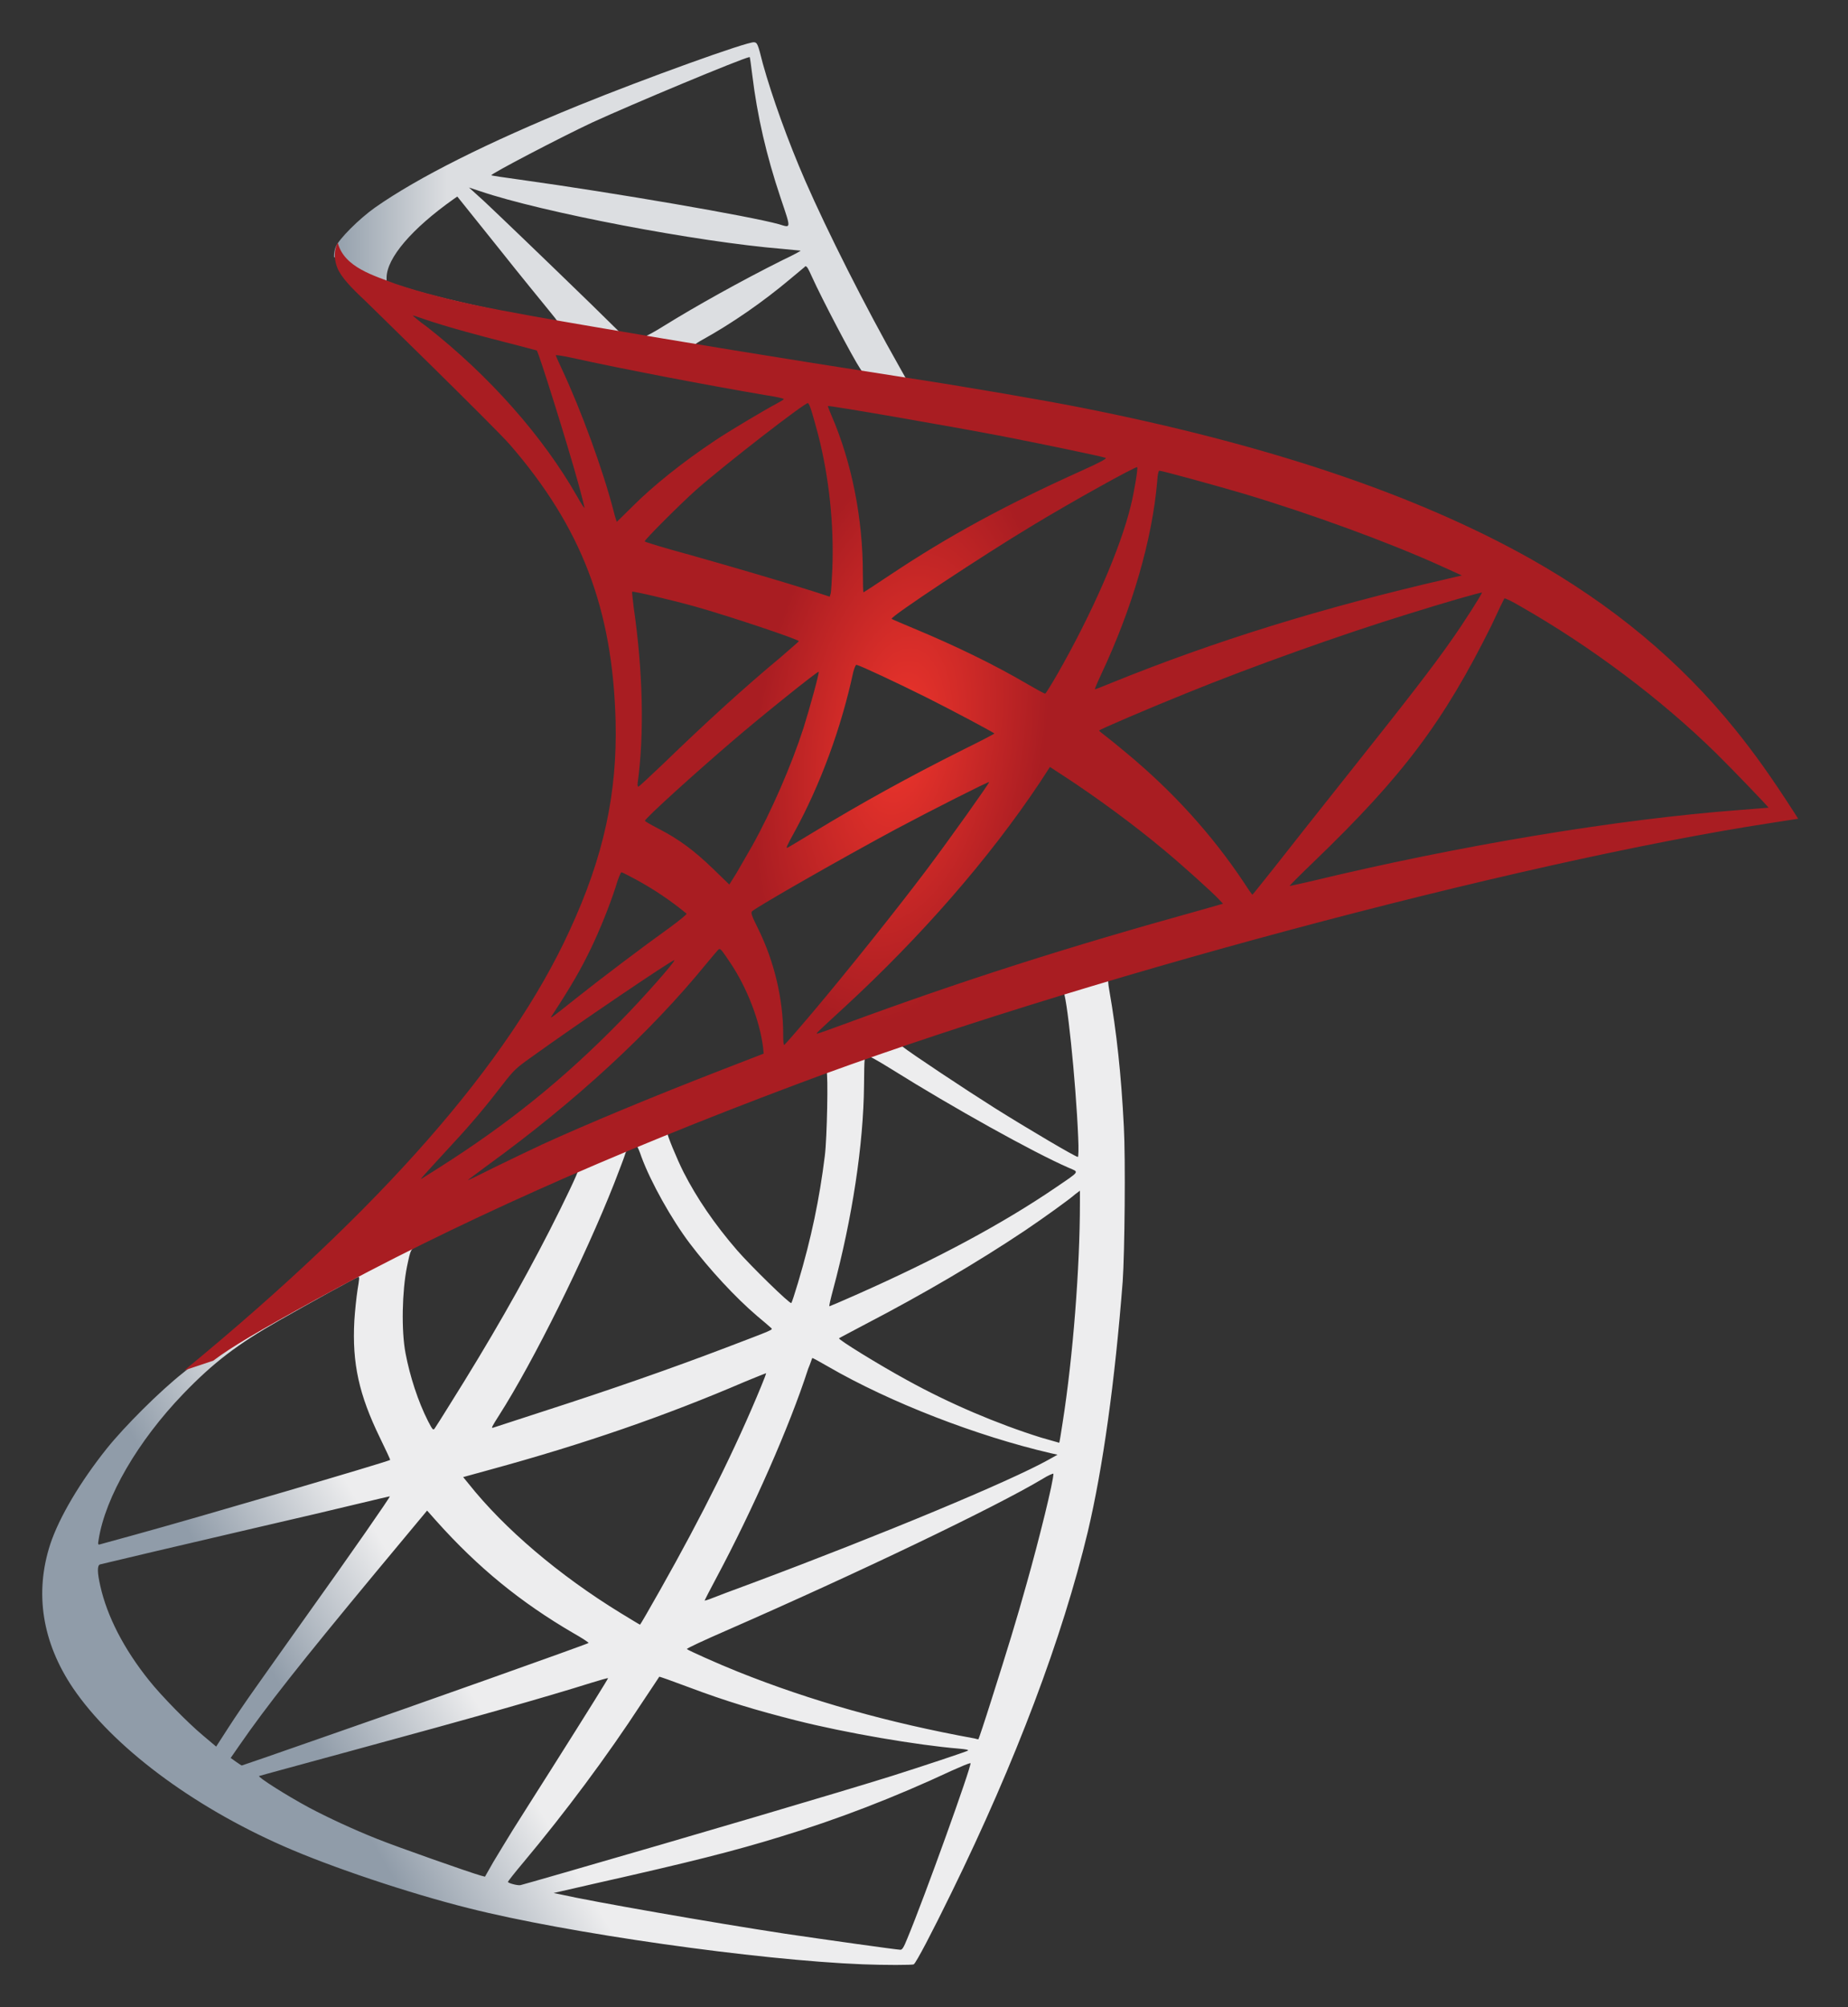 <svg width="35" height="38" viewBox="0 0 35 38" fill="none" xmlns="http://www.w3.org/2000/svg">
<rect x="0" y="0" width="35" height="38" fill="#333333" stroke="none"/>
<path d="M21.797 17.793L14.508 20.173L8.166 22.972L6.392 23.44C5.94 23.87 5.466 24.305 4.954 24.746C4.391 25.231 3.868 25.672 3.466 25.991C3.02 26.344 2.358 27.005 2.022 27.424C1.521 28.052 1.124 28.719 0.953 29.231C0.65 30.157 0.799 31.094 1.383 31.959C2.132 33.061 3.626 34.185 5.367 34.95C6.254 35.342 7.747 35.843 8.871 36.124C10.739 36.598 14.353 37.11 16.342 37.188C16.744 37.204 17.285 37.204 17.306 37.188C17.351 37.16 17.659 36.571 18.017 35.838C19.241 33.342 20.122 31 20.602 29C20.888 27.788 21.114 26.173 21.263 24.262C21.301 23.727 21.318 21.936 21.285 21.33C21.235 20.338 21.147 19.534 21.009 18.746C20.987 18.63 20.982 18.526 20.993 18.52C21.015 18.504 21.081 18.482 21.979 18.223L21.797 17.793V17.793H21.797V17.793ZM20.133 18.768C20.199 18.768 20.376 20.459 20.42 21.529C20.431 21.754 20.425 21.903 20.414 21.903C20.37 21.903 19.483 21.38 18.849 20.983C18.298 20.636 17.252 19.942 17.086 19.809C17.031 19.771 17.037 19.765 17.488 19.611C18.254 19.352 20.073 18.768 20.133 18.768ZM16.42 19.991C16.469 19.991 16.596 20.063 16.899 20.25C18.034 20.961 19.577 21.82 20.238 22.107C20.442 22.195 20.464 22.162 19.995 22.482C18.993 23.165 17.742 23.837 16.21 24.515C15.94 24.636 15.714 24.73 15.709 24.73C15.698 24.73 15.731 24.592 15.775 24.427C16.144 23.055 16.353 21.666 16.364 20.553C16.37 20.002 16.37 20.002 16.42 19.986C16.409 19.991 16.414 19.991 16.42 19.991ZM15.654 20.283C15.687 20.316 15.665 21.55 15.621 21.887C15.521 22.691 15.367 23.44 15.114 24.284C15.053 24.487 14.998 24.658 14.987 24.669C14.965 24.697 14.21 23.958 13.962 23.672C13.532 23.176 13.196 22.68 12.948 22.195C12.822 21.947 12.623 21.462 12.64 21.446C12.728 21.385 15.632 20.261 15.654 20.283ZM12.05 21.699C12.056 21.699 12.061 21.699 12.067 21.705C12.078 21.716 12.116 21.804 12.149 21.903C12.326 22.383 12.722 23.088 13.064 23.54C13.439 24.035 13.929 24.564 14.337 24.912C14.469 25.022 14.59 25.126 14.607 25.143C14.64 25.176 14.651 25.17 13.753 25.512C12.711 25.909 11.576 26.305 10.276 26.724C9.965 26.824 9.655 26.925 9.345 27.027C9.295 27.044 9.312 27.016 9.455 26.79C10.1 25.782 11.08 23.804 11.632 22.404C11.725 22.162 11.819 21.92 11.835 21.865C11.857 21.787 11.885 21.76 11.957 21.721C11.995 21.71 12.034 21.699 12.05 21.699ZM10.948 22.157C10.965 22.168 10.684 22.757 10.408 23.297C9.874 24.338 9.29 25.363 8.507 26.609C8.375 26.823 8.248 27.022 8.232 27.044C8.204 27.082 8.193 27.071 8.105 26.901C7.918 26.532 7.764 26.058 7.681 25.622C7.598 25.192 7.615 24.443 7.708 23.98C7.78 23.639 7.775 23.644 7.94 23.562C8.645 23.203 10.926 22.135 10.948 22.157ZM20.453 22.542V22.774C20.453 24.002 20.321 25.688 20.128 26.917C20.095 27.132 20.067 27.308 20.061 27.314C20.061 27.314 19.902 27.27 19.714 27.215C18.888 26.956 17.99 26.576 17.18 26.129C16.645 25.837 15.868 25.358 15.891 25.336C15.896 25.33 16.128 25.209 16.397 25.066C17.477 24.504 18.513 23.898 19.411 23.297C19.747 23.071 20.254 22.708 20.365 22.608L20.453 22.542ZM6.788 24.173C6.81 24.173 6.805 24.217 6.772 24.416C6.75 24.559 6.722 24.823 6.711 25.005C6.667 25.81 6.799 26.405 7.196 27.22C7.306 27.446 7.394 27.633 7.389 27.639C7.35 27.672 3.703 28.741 2.557 29.055C2.215 29.149 1.918 29.231 1.895 29.237C1.857 29.248 1.851 29.242 1.868 29.148C1.995 28.339 2.612 27.281 3.471 26.388C4.044 25.793 4.502 25.446 5.284 25C5.846 24.68 6.711 24.201 6.777 24.179C6.777 24.173 6.783 24.173 6.788 24.173ZM15.384 25.71C15.389 25.705 15.521 25.777 15.681 25.87C16.86 26.553 18.502 27.187 19.902 27.512L20.029 27.54L19.852 27.639C19.119 28.047 16.712 29.049 14.249 29.97C13.89 30.102 13.538 30.234 13.472 30.262C13.405 30.289 13.345 30.306 13.345 30.3C13.345 30.295 13.444 30.102 13.571 29.865C14.259 28.576 14.954 27.005 15.306 25.914C15.351 25.81 15.378 25.716 15.384 25.71ZM14.508 25.997C14.513 26.003 14.469 26.118 14.414 26.25C13.935 27.413 13.306 28.68 12.502 30.102C12.298 30.465 12.127 30.758 12.122 30.758C12.116 30.758 11.951 30.658 11.753 30.537C10.585 29.821 9.549 28.939 8.871 28.085L8.772 27.964L9.273 27.826C11.069 27.336 12.596 26.807 14.111 26.157C14.326 26.069 14.502 25.997 14.508 25.997ZM19.951 27.898C19.957 28.025 19.676 29.16 19.444 29.98C19.252 30.669 19.086 31.209 18.783 32.162C18.651 32.581 18.535 32.928 18.53 32.928C18.524 32.928 18.491 32.923 18.458 32.912C16.822 32.614 15.356 32.201 13.979 31.65C13.593 31.496 13.042 31.248 13.009 31.22C12.998 31.209 13.329 31.055 13.747 30.873C16.254 29.777 18.855 28.531 19.747 27.997C19.852 27.931 19.935 27.898 19.951 27.898ZM7.383 28.328C7.394 28.339 6.695 29.347 5.714 30.719C5.372 31.198 4.976 31.76 4.827 31.97C4.678 32.179 4.452 32.51 4.325 32.708L4.094 33.066L3.846 32.857C3.554 32.614 3.047 32.096 2.821 31.81C2.347 31.22 2.028 30.598 1.901 30.03C1.84 29.766 1.84 29.634 1.895 29.617C1.978 29.595 3.449 29.248 4.827 28.928C5.593 28.752 6.48 28.543 6.799 28.465C7.119 28.388 7.378 28.328 7.383 28.328ZM8.089 28.598L8.265 28.796C9.058 29.683 9.868 30.339 10.849 30.912C11.025 31.011 11.158 31.099 11.146 31.105C11.108 31.132 7.741 32.328 6.182 32.868C5.306 33.176 4.584 33.424 4.579 33.424C4.573 33.424 4.524 33.391 4.469 33.353L4.369 33.281L4.529 33.05C5.047 32.3 5.697 31.479 7.113 29.771L8.089 28.598ZM12.486 31.744C12.491 31.738 12.733 31.826 13.031 31.937C13.747 32.207 14.315 32.377 15.075 32.57C16.012 32.807 17.367 33.039 18.166 33.105C18.287 33.116 18.354 33.127 18.331 33.143C18.293 33.165 17.483 33.435 16.888 33.623C15.94 33.92 13.047 34.774 10.689 35.452C10.254 35.579 9.879 35.683 9.857 35.689C9.802 35.7 9.62 35.65 9.62 35.628C9.62 35.617 9.753 35.447 9.912 35.259C10.706 34.311 11.494 33.254 12.149 32.251C12.331 31.975 12.486 31.749 12.486 31.744ZM11.516 31.771C11.521 31.777 11.13 32.405 10.447 33.485C10.155 33.942 9.83 34.46 9.714 34.642C9.604 34.818 9.439 35.094 9.345 35.248L9.185 35.529L9.102 35.507C8.904 35.452 7.51 34.962 7.141 34.813C6.684 34.631 6.21 34.41 5.857 34.223C5.416 33.986 4.865 33.634 4.909 33.623C4.92 33.617 5.675 33.413 6.584 33.165C8.998 32.51 10.337 32.129 11.213 31.854C11.373 31.804 11.51 31.766 11.516 31.771ZM18.375 33.38H18.381C18.403 33.435 17.511 35.915 17.185 36.697C17.114 36.873 17.086 36.918 17.048 36.912C16.954 36.907 15.659 36.725 14.871 36.609C13.499 36.4 11.196 35.997 10.618 35.865L10.485 35.838L11.306 35.65C13.069 35.254 13.918 35.039 14.777 34.774C15.863 34.444 16.938 34.03 18.023 33.523C18.194 33.446 18.337 33.386 18.375 33.38Z" fill="url(#paint0_linear_2047_10729)"/>
<path d="M14.281 0.8C14.16 0.784 12.204 1.489 10.943 2.002C9.24 2.696 7.918 3.357 7.102 3.93C6.799 4.145 6.419 4.525 6.358 4.674C6.336 4.729 6.325 4.795 6.325 4.861L7.064 5.561L8.821 6.123L13.003 6.872L17.786 7.693L17.835 7.28C17.819 7.28 17.808 7.275 17.791 7.275L17.163 7.175L17.036 6.949C16.386 5.803 15.67 4.382 15.251 3.423C14.926 2.679 14.618 1.82 14.447 1.203C14.353 0.828 14.342 0.806 14.282 0.8V0.8H14.281V0.8ZM14.193 1.081H14.199C14.204 1.087 14.226 1.241 14.248 1.423C14.342 2.194 14.513 2.938 14.783 3.743C14.987 4.349 14.987 4.316 14.75 4.244C14.188 4.09 11.67 3.655 9.846 3.401C9.554 3.362 9.306 3.324 9.306 3.318C9.284 3.296 10.623 2.597 11.212 2.321C11.967 1.974 14.039 1.109 14.193 1.081ZM8.882 3.55L9.097 3.621C10.265 4.018 13.201 4.58 14.821 4.712C15.003 4.729 15.158 4.745 15.163 4.745C15.168 4.751 15.014 4.834 14.816 4.927C14.034 5.318 13.174 5.798 12.579 6.167C12.403 6.277 12.243 6.365 12.221 6.365C12.199 6.365 12.083 6.343 11.962 6.327L11.741 6.294L11.191 5.754C10.221 4.812 9.46 4.084 9.168 3.809L8.882 3.55ZM8.661 3.721L9.438 4.69C9.862 5.225 10.292 5.748 10.386 5.864C10.48 5.98 10.557 6.073 10.551 6.079C10.529 6.095 9.427 5.88 8.843 5.748C8.243 5.61 7.995 5.544 7.626 5.429L7.322 5.33V5.252C7.328 4.883 7.796 4.332 8.59 3.77L8.661 3.721ZM15.262 5.043C15.284 5.043 15.312 5.093 15.378 5.241C15.565 5.655 16.149 6.768 16.293 6.982C16.337 7.054 16.414 7.06 15.637 6.933C13.769 6.63 13.168 6.531 13.168 6.52C13.168 6.514 13.223 6.476 13.295 6.437C13.874 6.117 14.458 5.71 14.976 5.274C15.102 5.17 15.218 5.071 15.24 5.054C15.246 5.043 15.257 5.037 15.262 5.043Z" fill="url(#paint1_linear_2047_10729)"/>
<path d="M6.397 4.596C6.397 4.596 6.276 4.789 6.391 5.076C6.463 5.252 6.673 5.467 6.909 5.687C6.909 5.687 9.361 8.079 9.659 8.42C11.014 9.985 11.604 11.528 11.659 13.655C11.692 15.021 11.433 16.222 10.788 17.616C9.642 20.118 7.223 22.878 3.493 25.942L4.039 25.76C4.391 25.495 4.871 25.214 5.995 24.597C8.59 23.176 11.51 21.87 15.092 20.526C20.249 18.586 28.728 16.316 33.555 15.578L34.056 15.5L33.979 15.379C33.539 14.696 33.235 14.272 32.872 13.82C31.814 12.508 30.53 11.445 28.96 10.564C26.8 9.357 24.006 8.415 20.469 7.715C19.802 7.583 18.337 7.329 17.147 7.147C14.623 6.756 12.992 6.486 11.196 6.178C10.551 6.068 9.587 5.902 8.948 5.765C8.617 5.693 7.984 5.544 7.488 5.373C7.091 5.219 6.518 5.065 6.397 4.596ZM7.819 5.974C7.824 5.968 7.912 6.001 8.028 6.04C8.237 6.112 8.507 6.194 8.827 6.282C9.069 6.349 9.311 6.413 9.554 6.475C9.885 6.558 10.16 6.635 10.166 6.635C10.204 6.674 10.761 8.453 10.948 9.136C11.02 9.395 11.075 9.616 11.069 9.616C11.064 9.621 11.003 9.528 10.932 9.401C10.287 8.266 9.268 7.114 8.088 6.189C7.934 6.079 7.819 5.979 7.819 5.974ZM10.529 6.723C10.557 6.723 10.678 6.74 10.827 6.773C11.764 6.982 13.444 7.302 14.518 7.484C14.7 7.511 14.844 7.544 14.844 7.555C14.844 7.566 14.777 7.605 14.695 7.649C14.513 7.743 13.78 8.178 13.538 8.343C12.926 8.751 12.375 9.192 11.979 9.588C11.819 9.748 11.681 9.88 11.681 9.88C11.681 9.88 11.648 9.787 11.62 9.671C11.422 8.905 11.009 7.77 10.634 6.971C10.573 6.844 10.524 6.729 10.524 6.718C10.524 6.729 10.524 6.723 10.529 6.723ZM15.301 7.632C15.334 7.643 15.389 7.831 15.499 8.244C15.703 9.043 15.797 9.935 15.764 10.768C15.753 10.999 15.742 11.214 15.731 11.241L15.714 11.296L15.428 11.203C14.838 11.015 13.879 10.734 13.059 10.503C12.59 10.376 12.21 10.261 12.21 10.249C12.21 10.216 12.893 9.533 13.185 9.274C13.742 8.784 15.251 7.616 15.301 7.632ZM15.681 7.687C15.698 7.671 17.962 8.062 18.993 8.26C19.759 8.409 20.871 8.641 20.938 8.668C20.971 8.679 20.855 8.745 20.486 8.911C19.031 9.566 17.951 10.156 16.877 10.872C16.596 11.059 16.359 11.214 16.353 11.214C16.348 11.214 16.342 11.054 16.342 10.861C16.342 9.814 16.133 8.756 15.747 7.864C15.709 7.776 15.676 7.693 15.681 7.687ZM21.538 8.845C21.555 8.861 21.483 9.307 21.417 9.572C21.218 10.393 20.684 11.611 20.029 12.757C19.913 12.96 19.808 13.126 19.797 13.131C19.786 13.137 19.637 13.054 19.466 12.955C18.827 12.58 18.1 12.228 17.306 11.897C17.086 11.803 16.893 11.726 16.888 11.715C16.849 11.682 18.623 10.508 19.56 9.946C20.304 9.495 21.516 8.822 21.538 8.845ZM21.957 8.911C22.006 8.911 23.009 9.186 23.533 9.34C24.827 9.726 26.315 10.272 27.285 10.712L27.687 10.894L27.406 10.96C25.037 11.506 23.009 12.134 21.053 12.927C20.893 12.993 20.75 13.049 20.739 13.049C20.728 13.049 20.783 12.922 20.855 12.768C21.444 11.517 21.825 10.211 21.918 9.098C21.924 8.993 21.94 8.911 21.957 8.911ZM11.973 11.203C11.989 11.186 12.755 11.368 13.169 11.484C13.797 11.66 15.13 12.106 15.13 12.139C15.13 12.145 14.981 12.272 14.805 12.426C14.083 13.027 13.389 13.66 12.557 14.464C12.309 14.701 12.1 14.894 12.089 14.894C12.078 14.894 12.072 14.861 12.078 14.817C12.204 13.892 12.177 12.701 12.001 11.495C11.984 11.34 11.967 11.208 11.973 11.203ZM28.067 11.219C28.078 11.23 27.715 11.803 27.483 12.128C27.153 12.602 26.668 13.23 25.571 14.608C24.993 15.335 24.343 16.156 24.128 16.432C23.907 16.707 23.726 16.938 23.72 16.938C23.714 16.938 23.643 16.839 23.566 16.718C22.949 15.792 22.21 14.982 21.334 14.255C21.169 14.117 20.987 13.969 20.927 13.925C20.866 13.88 20.816 13.836 20.816 13.831C20.816 13.814 21.753 13.412 22.464 13.126C23.709 12.619 25.406 12.013 26.679 11.621C27.345 11.412 28.056 11.208 28.067 11.219ZM28.491 11.329C28.514 11.324 28.646 11.39 28.806 11.484C30.145 12.249 31.456 13.236 32.492 14.25C32.784 14.536 33.505 15.286 33.494 15.291C33.494 15.291 33.241 15.313 32.944 15.335C30.624 15.511 27.654 16.002 24.8 16.691C24.607 16.735 24.436 16.773 24.425 16.773C24.414 16.773 24.629 16.558 24.899 16.299C26.574 14.685 27.34 13.666 28.244 11.847C28.37 11.577 28.48 11.346 28.491 11.329C28.486 11.329 28.486 11.329 28.491 11.329ZM16.221 12.586C16.298 12.602 17.015 12.938 17.555 13.208C18.05 13.456 18.794 13.853 18.833 13.886C18.838 13.892 18.574 14.029 18.249 14.189C17.213 14.707 16.326 15.197 15.4 15.759C15.136 15.919 14.915 16.052 14.91 16.052C14.888 16.052 14.893 16.029 15.042 15.759C15.538 14.856 15.934 13.776 16.16 12.723C16.183 12.641 16.205 12.586 16.221 12.586ZM15.505 12.718C15.521 12.735 15.334 13.412 15.218 13.781C14.992 14.481 14.612 15.357 14.243 16.018C14.155 16.172 14.023 16.398 13.951 16.525L13.813 16.746L13.505 16.448C13.147 16.101 12.854 15.886 12.48 15.693C12.331 15.616 12.215 15.55 12.215 15.539C12.215 15.495 13.158 14.641 13.879 14.024C14.397 13.578 15.488 12.701 15.505 12.718ZM19.885 14.52L20.155 14.696C20.772 15.098 21.499 15.633 22.056 16.101C22.37 16.36 22.976 16.905 23.097 17.038L23.163 17.109L22.717 17.236C20.194 17.936 18.243 18.558 15.968 19.396C15.714 19.489 15.499 19.567 15.483 19.567C15.45 19.567 15.422 19.594 15.99 19.071C17.444 17.732 18.733 16.255 19.692 14.817L19.885 14.52ZM18.734 14.806C18.745 14.817 17.99 15.881 17.538 16.481C16.998 17.198 16.039 18.399 15.378 19.181C15.103 19.506 14.866 19.776 14.855 19.782C14.838 19.787 14.833 19.704 14.833 19.578C14.833 18.911 14.662 18.2 14.364 17.594C14.238 17.341 14.216 17.28 14.243 17.253C14.348 17.159 15.951 16.244 16.965 15.699C17.648 15.335 18.717 14.795 18.734 14.806ZM11.769 16.514C11.786 16.514 11.912 16.58 12.056 16.657C12.408 16.85 12.722 17.065 13.003 17.297C13.014 17.308 12.871 17.423 12.684 17.561C12.16 17.936 11.367 18.536 10.904 18.905C10.419 19.291 10.403 19.302 10.458 19.22C10.822 18.663 11.003 18.349 11.196 17.947C11.367 17.589 11.538 17.165 11.659 16.795C11.703 16.636 11.758 16.514 11.769 16.514ZM13.626 17.969C13.653 17.963 13.687 18.013 13.835 18.233C14.149 18.702 14.392 19.33 14.453 19.837L14.463 19.947L13.709 20.239C12.359 20.762 11.114 21.28 10.27 21.666C10.034 21.776 9.62 21.974 9.35 22.107C9.08 22.244 8.86 22.349 8.86 22.344C8.86 22.338 9.031 22.212 9.24 22.057C10.888 20.862 12.315 19.55 13.383 18.239C13.499 18.101 13.604 17.974 13.615 17.969L13.626 17.969ZM12.772 18.178C12.794 18.2 12.166 18.911 11.736 19.346C10.673 20.432 9.62 21.28 8.314 22.107C8.149 22.212 8 22.305 7.984 22.316C7.945 22.338 7.995 22.283 8.568 21.66C8.932 21.269 9.207 20.939 9.521 20.531C9.73 20.261 9.769 20.223 10.072 20.008C10.882 19.423 12.75 18.156 12.772 18.178Z" fill="url(#paint2_radial_2047_10729)"/>
<defs>
<linearGradient id="paint0_linear_2047_10729" x1="6.284" y1="33.599" x2="8.92" y2="32.042" gradientUnits="userSpaceOnUse">
<stop stop-color="#909CA9"/>
<stop offset="1" stop-color="#EDEDEE"/>
</linearGradient>
<linearGradient id="paint1_linear_2047_10729" x1="6.345" y1="4.236" x2="8.465" y2="4.236" gradientUnits="userSpaceOnUse">
<stop stop-color="#939FAB"/>
<stop offset="1" stop-color="#DCDEE1"/>
</linearGradient>
<radialGradient id="paint2_radial_2047_10729" cx="0" cy="0" r="1" gradientUnits="userSpaceOnUse" gradientTransform="translate(17.047 13.963) rotate(-171.457) scale(2.734 5.47)">
<stop stop-color="#EE352C"/>
<stop offset="1" stop-color="#A91D22"/>
</radialGradient>
</defs>
</svg>
